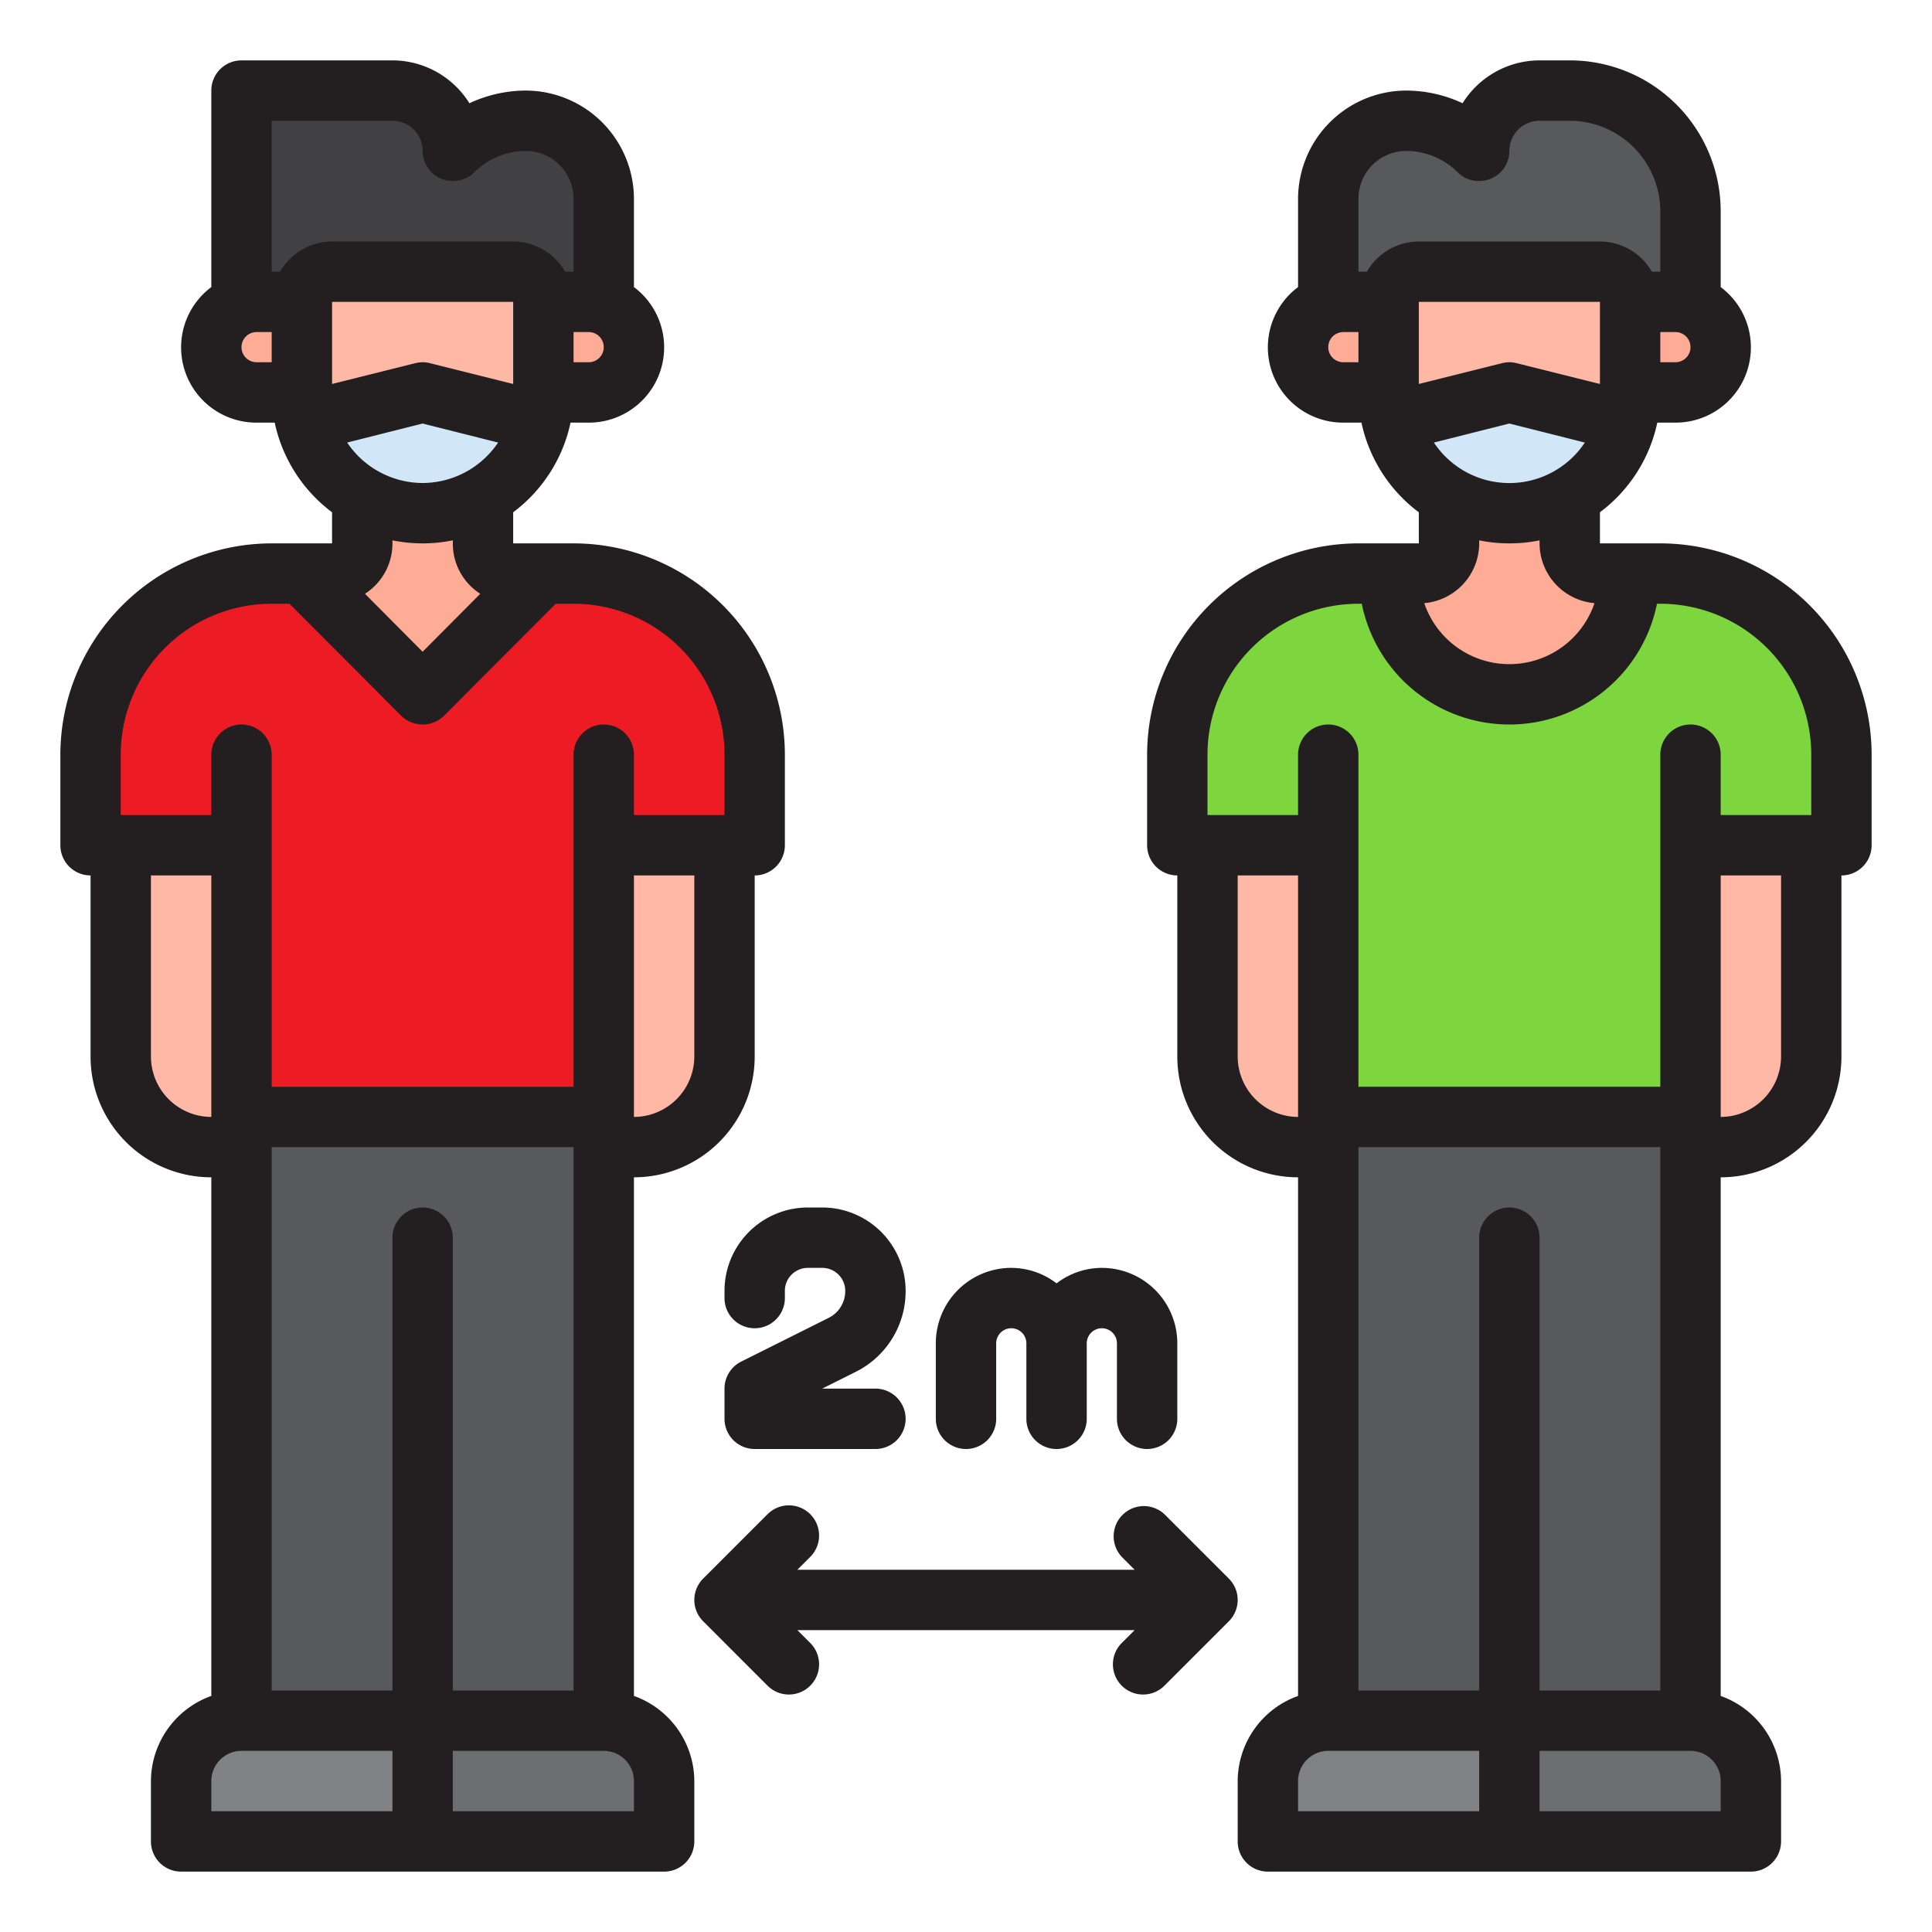 <svg height="512" viewBox="0 0 64 64" width="512" xmlns="http://www.w3.org/2000/svg"><g id="Layer_42" data-name="Layer 42"><path d="m8 11v-8h5a2 2 0 0 1 2 2 3.409 3.409 0 0 1 2.411-1 2.587 2.587 0 0 1 2.589 2.588v4.412z" fill="#414042"/><path d="m56 12v-5a4 4 0 0 0 -4-4h-1a2 2 0 0 0 -2 2 3.409 3.409 0 0 0 -2.411-1 2.587 2.587 0 0 0 -2.589 2.588v5.412z" fill="#58595b"/><path d="m10.131 13.967a3.984 3.984 0 0 0 7.738 0l-3.869-.967z" fill="#d1e7f8"/><path d="m18 10a1 1 0 0 0 -1-1h-6a1 1 0 0 0 -1 1v3a3.957 3.957 0 0 0 .131.967l3.869-.967 3.869.967a3.957 3.957 0 0 0 .131-.967z" fill="#ffb8a5"/><path d="m19.5 13a1.5 1.5 0 0 0 0-3h-1.5v3z" fill="#ffac96"/><path d="m8.5 10a1.5 1.5 0 0 0 0 3h1.5v-3z" fill="#ffac96"/><path d="m20 37v1h1a3 3 0 0 0 3-3v-7h-4z" fill="#ffb8a5"/><path d="m8 28h-4v7a3 3 0 0 0 3 3h1z" fill="#ffb8a5"/><path d="m14 61h8v-2a2 2 0 0 0 -2-2h-6z" fill="#6d6e71"/><path d="m8 57a2 2 0 0 0 -2 2v2h8v-4z" fill="#808285"/><path d="m54 10a1 1 0 0 0 -1-1h-6a1 1 0 0 0 -1 1v3a3.957 3.957 0 0 0 .131.967l3.869-.967 3.869.967a3.957 3.957 0 0 0 .131-.967z" fill="#ffb8a5"/><path d="m46.131 13.967a3.984 3.984 0 0 0 7.738 0l-3.869-.967z" fill="#d1e7f8"/><path d="m8 38v19h6 6v-19-1h-12z" fill="#58595b"/><path d="m44 37v1 19h6 6v-19-1z" fill="#58595b"/><path d="m55.5 13a1.5 1.5 0 0 0 0-3h-1.5v3z" fill="#ffac96"/><path d="m44.5 10a1.5 1.5 0 0 0 0 3h1.5v-3z" fill="#ffac96"/><path d="m57 38a3 3 0 0 0 3-3v-7h-4v10z" fill="#ffb8a5"/><path d="m44 28h-4v7a3 3 0 0 0 3 3h1z" fill="#ffb8a5"/><path d="m50 61h8v-2a2 2 0 0 0 -2-2h-6z" fill="#6d6e71"/><path d="m44 57a2 2 0 0 0 -2 2v2h8v-4z" fill="#808285"/><path d="m55 19h-1a4 4 0 0 1 -8 0h-1a6 6 0 0 0 -6 6v3h5v9h12v-9h5v-3a6 6 0 0 0 -6-6z" fill="#7ed63e"/><path d="m53 19a1 1 0 0 1 -1-1v-1.546a3.936 3.936 0 0 1 -4 0v1.546a1 1 0 0 1 -1 1h-1a4 4 0 0 0 8 0z" fill="#ffac96"/><path d="m19 19h-1l-4 4-4-4h-1a6 6 0 0 0 -6 6v3h5v9h12v-9h5v-3a6 6 0 0 0 -6-6z" fill="#ed1c24"/><path d="m18 19h-1a1 1 0 0 1 -1-1v-1.546a3.936 3.936 0 0 1 -4 0v1.546a1 1 0 0 1 -1 1h-1l4 4z" fill="#ffac96"/><g fill="#231f20"><path d="m19 18h-2v-1.03a5.013 5.013 0 0 0 1.9-2.97h.6a2.493 2.493 0 0 0 1.5-4.49v-2.92a3.593 3.593 0 0 0 -3.59-3.59 4.434 4.434 0 0 0 -1.86.42 3.012 3.012 0 0 0 -2.55-1.42h-5a1 1 0 0 0 -1 1v6.51a2.493 2.493 0 0 0 1.5 4.49h.6a5.013 5.013 0 0 0 1.9 2.97v1.03h-2a7.008 7.008 0 0 0 -7 7v3a1 1 0 0 0 1 1v6a4 4 0 0 0 4 4v17.18a3.01 3.01 0 0 0 -2 2.82v2a1 1 0 0 0 1 1h16a1 1 0 0 0 1-1v-2a3.01 3.01 0 0 0 -2-2.82v-17.18a4 4 0 0 0 4-4v-6a1 1 0 0 0 1-1v-3a7.008 7.008 0 0 0 -7-7zm-2-5.28-2.76-.69a.975.975 0 0 0 -.48 0l-2.76.69v-2.72h6zm-1.09 6.95-1.91 1.92-1.91-1.92a1.975 1.975 0 0 0 .91-1.67v-.1a5.05 5.05 0 0 0 2 0v.1a1.975 1.975 0 0 0 .91 1.67zm-1.91-3.67a3.025 3.025 0 0 1 -2.5-1.34l2.5-.63 2.5.63a3.025 3.025 0 0 1 -2.5 1.34zm6-4.5a.5.5 0 0 1 -.5.5h-.5v-1h.5a.5.5 0 0 1 .5.5zm-11 .5h-.5a.5.5 0 0 1 0-1h.5zm.28-3h-.28v-5h4a1 1 0 0 1 1 1 .987.987 0 0 0 .62.92 1 1 0 0 0 1.09-.21 2.425 2.425 0 0 1 1.7-.71 1.588 1.588 0 0 1 1.59 1.59v2.41h-.28a1.988 1.988 0 0 0 -1.72-1h-6a1.988 1.988 0 0 0 -1.72 1zm-4.28 26v-6h2v8a2.006 2.006 0 0 1 -2-2zm8 25h-6v-1a1 1 0 0 1 1-1h5zm1-20a1 1 0 0 0 -1 1v15h-4v-18h10v18h-4v-15a1 1 0 0 0 -1-1zm7 20h-6v-2h5a1 1 0 0 1 1 1zm2-25a2.006 2.006 0 0 1 -2 2v-8h2zm1-8h-3v-2a1 1 0 0 0 -2 0v11h-10v-11a1 1 0 0 0 -2 0v2h-3v-2a5 5 0 0 1 5-5h.59l3.7 3.71a1.014 1.014 0 0 0 1.42 0l3.7-3.71h.59a5 5 0 0 1 5 5z"/><path d="m55 18h-2v-1.03a5.013 5.013 0 0 0 1.9-2.97h.6a2.493 2.493 0 0 0 1.5-4.49v-2.51a5 5 0 0 0 -5-5h-1a3.012 3.012 0 0 0 -2.55 1.42 4.434 4.434 0 0 0 -1.86-.42 3.593 3.593 0 0 0 -3.59 3.59v2.92a2.493 2.493 0 0 0 1.5 4.49h.6a5.013 5.013 0 0 0 1.9 2.97v1.03h-2a7.008 7.008 0 0 0 -7 7v3a1 1 0 0 0 1 1v6a4 4 0 0 0 4 4v17.18a3.01 3.01 0 0 0 -2 2.82v2a1 1 0 0 0 1 1h16a1 1 0 0 0 1-1v-2a3.01 3.01 0 0 0 -2-2.82v-17.18a4 4 0 0 0 4-4v-6a1 1 0 0 0 1-1v-3a7.008 7.008 0 0 0 -7-7zm-2-5.28-2.76-.69a.975.975 0 0 0 -.48 0l-2.76.69v-2.72h6zm-4 5.28v-.1a5.05 5.05 0 0 0 2 0v.1a1.991 1.991 0 0 0 1.82 1.98 2.978 2.978 0 0 1 -5.64 0 1.991 1.991 0 0 0 1.82-1.98zm-1.5-3.34 2.5-.63 2.5.63a3 3 0 0 1 -5 0zm8.5-3.16a.5.5 0 0 1 -.5.5h-.5v-1h.5a.5.5 0 0 1 .5.5zm-11 .5h-.5a.5.5 0 0 1 0-1h.5zm.28-3h-.28v-2.41a1.588 1.588 0 0 1 1.59-1.59 2.425 2.425 0 0 1 1.7.71 1 1 0 0 0 1.09.21.987.987 0 0 0 .62-.92 1 1 0 0 1 1-1h1a3.009 3.009 0 0 1 3 3v2h-.28a1.988 1.988 0 0 0 -1.72-1h-6a1.988 1.988 0 0 0 -1.72 1zm-4.28 26v-6h2v8a2.006 2.006 0 0 1 -2-2zm8 25h-6v-1a1 1 0 0 1 1-1h5zm1-20a1 1 0 0 0 -1 1v15h-4v-18h10v18h-4v-15a1 1 0 0 0 -1-1zm7 20h-6v-2h5a1 1 0 0 1 1 1zm2-25a2.006 2.006 0 0 1 -2 2v-8h2zm1-8h-3v-2a1 1 0 0 0 -2 0v11h-10v-11a1 1 0 0 0 -2 0v2h-3v-2a5 5 0 0 1 5-5h.11a4.989 4.989 0 0 0 9.78 0h.11a5 5 0 0 1 5 5z"/><path d="m24 42.76v.24a1 1 0 0 0 2 0v-.24a.761.761 0 0 1 .76-.76h.48a.762.762 0 0 1 .76.764.994.994 0 0 1 -.553.894l-2.894 1.447a1 1 0 0 0 -.553.895v1a1 1 0 0 0 1 1h4a1 1 0 0 0 0-2h-1.764l1.106-.553a2.984 2.984 0 0 0 1.658-2.687 2.763 2.763 0 0 0 -2.76-2.76h-.48a2.763 2.763 0 0 0 -2.76 2.76z"/><path d="m32 48a1 1 0 0 0 1-1v-2.5a.5.5 0 0 1 1 0v2.5a1 1 0 0 0 2 0v-2.5a.5.5 0 0 1 1 0v2.5a1 1 0 0 0 2 0v-2.5a2.5 2.5 0 0 0 -2.5-2.5 2.471 2.471 0 0 0 -1.5.513 2.471 2.471 0 0 0 -1.5-.513 2.5 2.5 0 0 0 -2.5 2.5v2.5a1 1 0 0 0 1 1z"/><path d="m40.707 52.293-2.121-2.121a1 1 0 0 0 -1.414 1.414l.414.414h-11.172l.414-.414a1 1 0 1 0 -1.414-1.414l-2.121 2.121a1 1 0 0 0 0 1.414l2.121 2.121a1 1 0 1 0 1.414-1.414l-.414-.414h11.172l-.414.414a1 1 0 1 0 1.414 1.414l2.121-2.121a1 1 0 0 0 0-1.414z"/></g></g></svg>